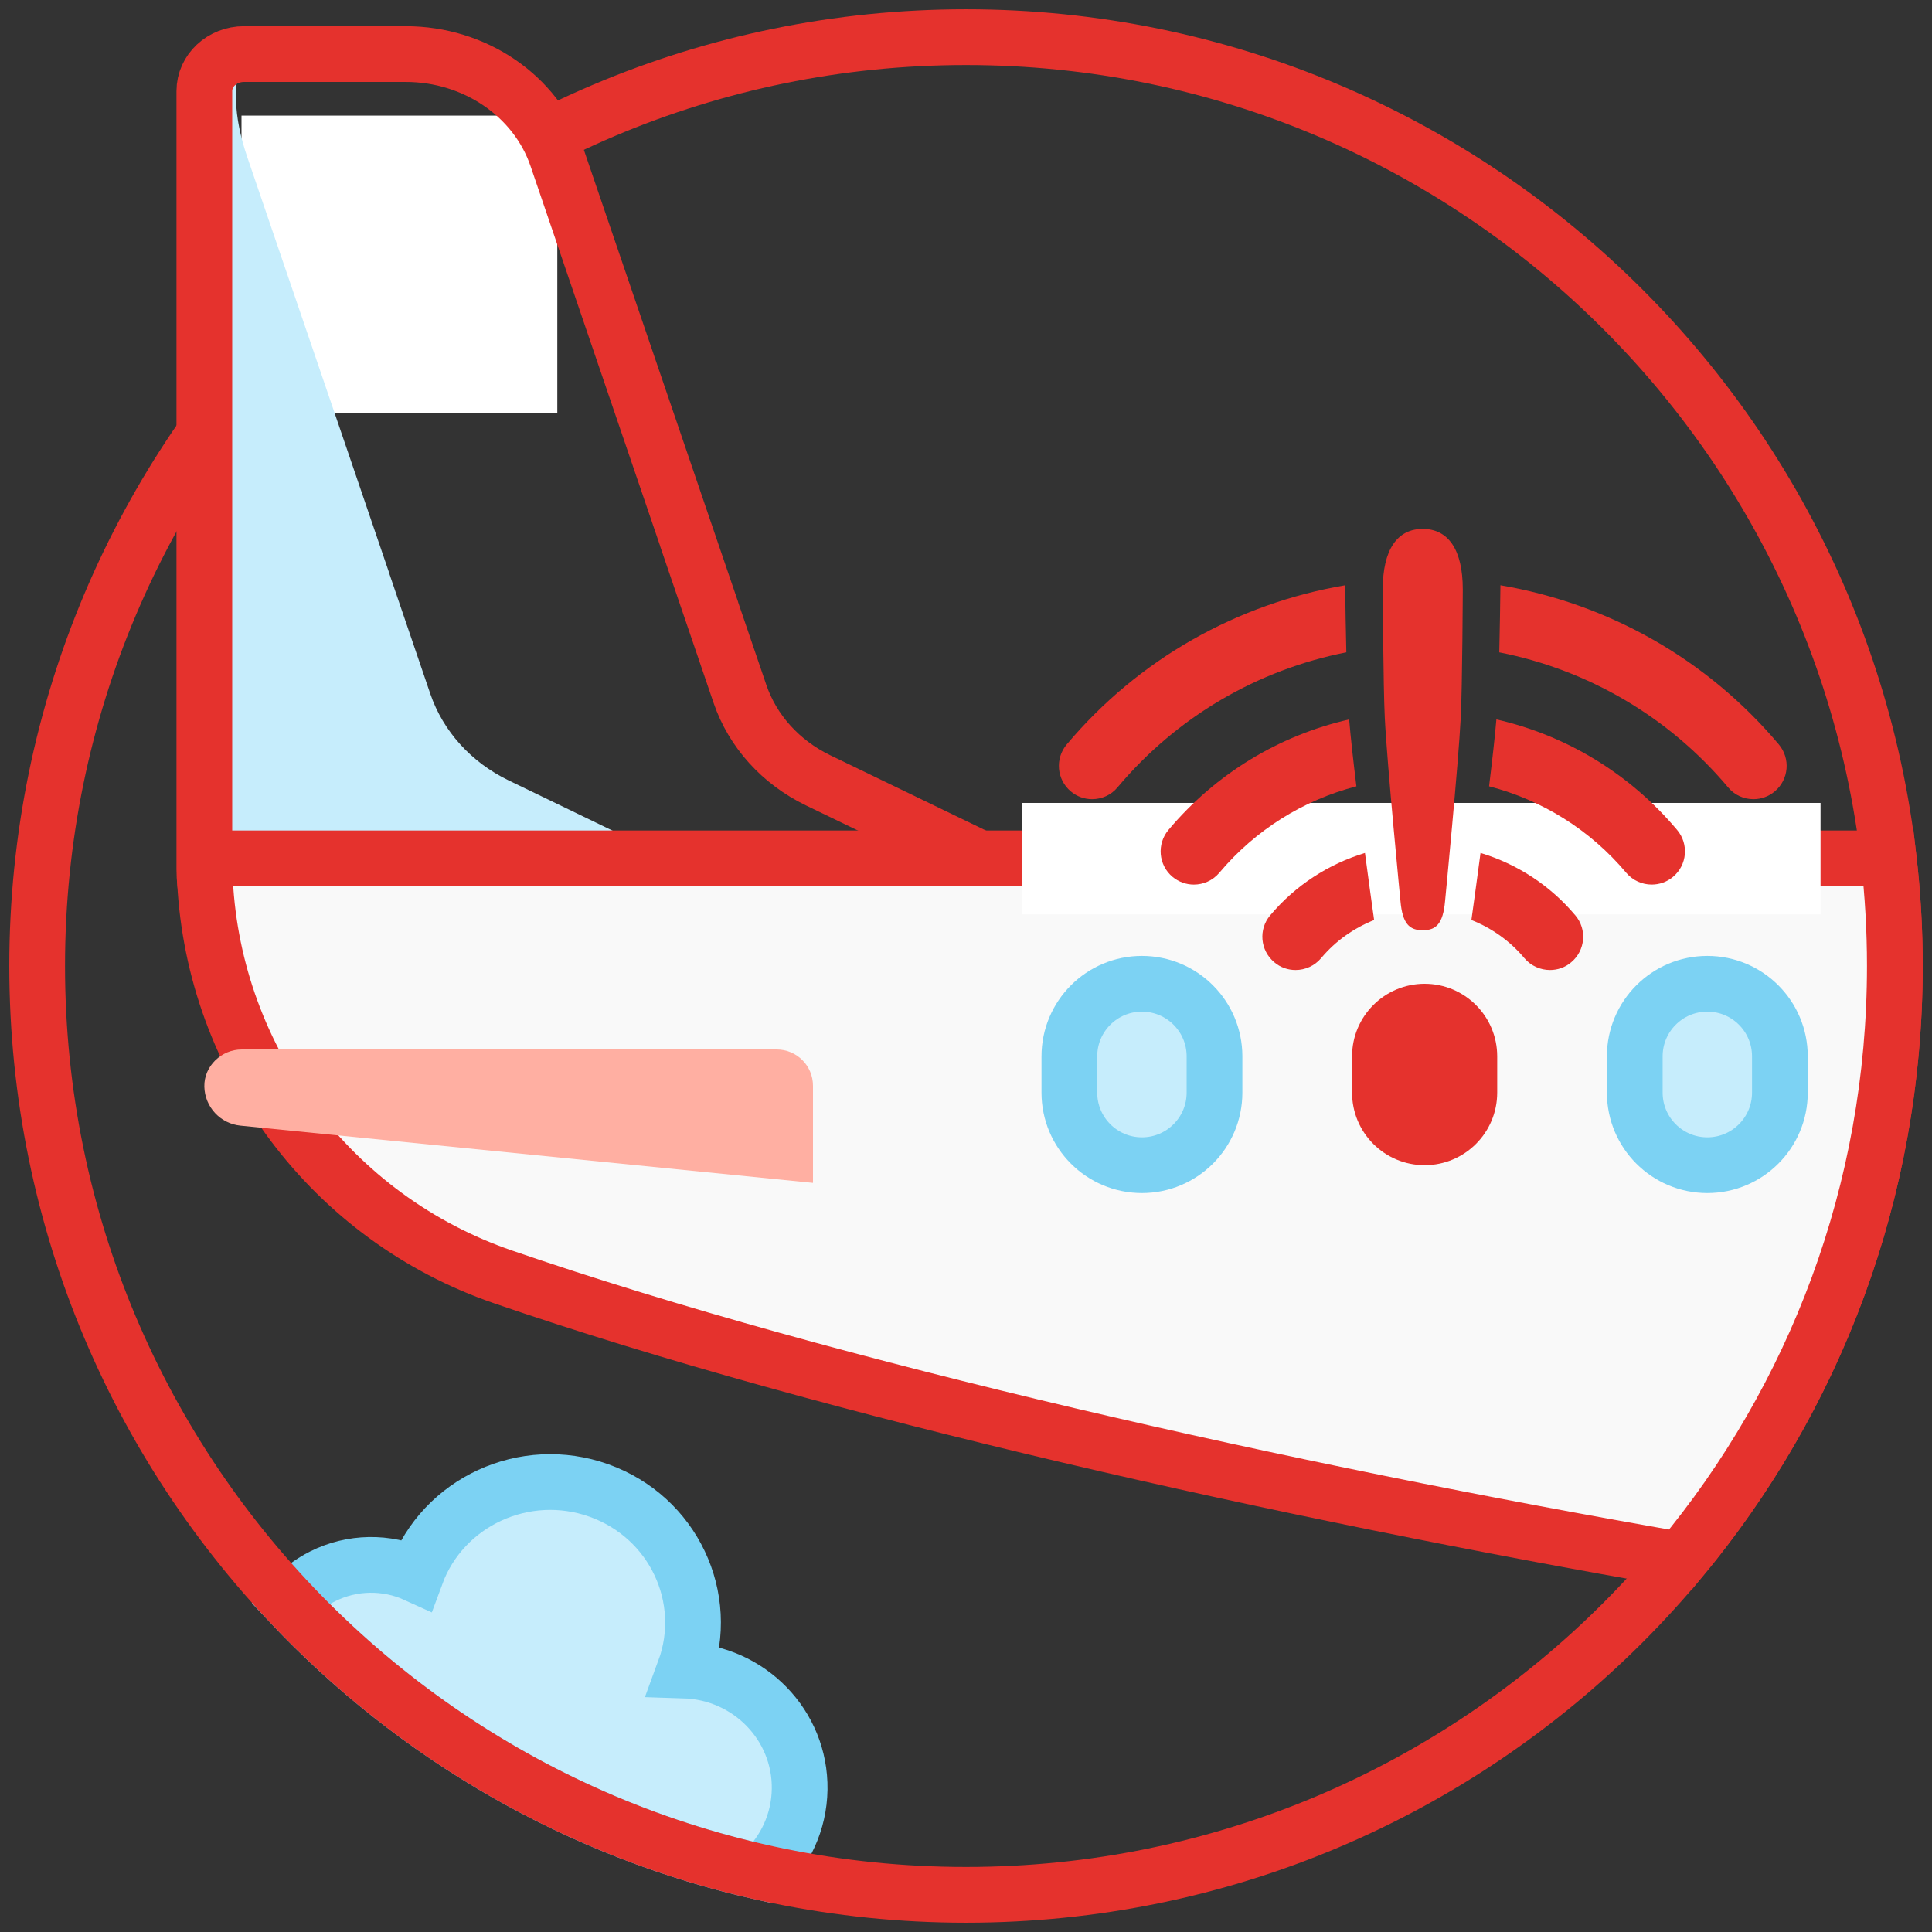 <?xml version="1.0" encoding="UTF-8"?>
<svg width="104px" height="104px" viewBox="0 0 104 104" version="1.1" xmlns="http://www.w3.org/2000/svg" xmlns:xlink="http://www.w3.org/1999/xlink">
    <rect x="0" y="0" width="104" height="104" fill="#333333" stroke="none"/>
    <!-- Generator: Sketch 55.1 (78136) - https://sketchapp.com -->
    <title>work_offline</title>
    <desc>Created with Sketch.</desc>
    <g id="----↳-PDF---Desktop" stroke="none" stroke-width="1" fill="none" fill-rule="evenodd">
        <g id="Desktop-page" transform="translate(-246, -1102)">
            <g id="work_offline" transform="translate(248, 1104)">
                <path d="M13.576,84.254 C14.067,83.68 14.676,83.2 15.373,82.852 C16.945,82.066 18.797,82.033 20.397,82.762 C21.845,78.836 26.253,76.808 30.242,78.234 C34.231,79.659 36.291,83.998 34.843,87.924 C38.337,88.033 41.097,90.88 41.045,94.321 C41.018,96.084 40.258,97.67 39.052,98.798 C29.122,96.58 20.307,91.408 13.576,84.254 L13.576,84.254 Z" id="Path" stroke="#7CD2F3" stroke-width="3" fill="#C6EDFC"></path>
                <path d="M100,50 C100,77.614 77.614,100 50,100 C22.386,100 0,77.614 0,50 C0,22.386 22.386,7.10542736e-15 50,7.10542736e-15 C77.614,7.10542736e-15 100,22.386 100,50 Z" id="Path" stroke="#E5322D" stroke-width="3"></path>
                <rect id="Rectangle" fill="#FFFFFF" x="11" y="4.222" width="17" height="16"></rect>
                <path d="M9,44.806 L9,2.901 C9,1.801 9.956,0.91 11.136,0.91 C10.502,2.407 10.561,4.258 11.313,6.462 L18.972,28.908 L18.967,28.908 L21.163,35.347 C21.849,37.359 23.363,39.034 25.372,40.006 L49.991,51.91 L16.617,51.91 C12.41,51.91 9,48.729 9,44.806 Z" id="Path" fill="#C6EDFC" fill-rule="nonzero"></path>
                <path d="M9,44.806 L9,2.901 C9,1.801 9.956,0.91 11.136,0.91 L19.838,0.91 C23.559,0.91 26.852,3.156 27.98,6.462 L35.638,28.908 L35.634,28.908 L37.83,35.347 C38.516,37.359 40.029,39.034 42.039,40.006 L66.658,51.91 L16.617,51.91 C12.41,51.91 9,48.729 9,44.806 Z" id="Path" stroke="#E5322D" stroke-width="3" fill-rule="nonzero"></path>
                <path d="M88.451,81.963 C67.428,78.31 42.875,72.852 25.083,66.738 C15.85,63.565 9.531,55.102 9.035,45.433 C9.05,45.023 9.069,44.614 9.093,44.206 L99.668,44.206 C99.887,46.107 100,48.04 100,50 C100,62.155 95.663,73.298 88.451,81.963 Z" id="Combined-Shape" stroke="#E5322D" stroke-width="3" fill="#F9F9F9"></path>
                <rect id="Rectangle" fill="#FFFFFF" x="53" y="41.222" width="43" height="6"></rect>
                <path d="M41.763,56.446 L41.763,61.675 L10.943,58.593 C9.855,58.485 9.022,57.579 9,56.49 C8.979,55.392 9.917,54.493 11.015,54.493 L39.81,54.493 C40.889,54.493 41.763,55.367 41.763,56.446 Z" id="Path" fill="#FFAFA2"></path>
                <path d="M63.377,54.863 L63.377,56.816 C63.377,58.973 61.628,60.722 59.47,60.722 C57.313,60.722 55.564,58.973 55.564,56.816 L55.564,54.863 C55.564,52.705 57.313,50.957 59.47,50.957 C61.628,50.957 63.377,52.705 63.377,54.863 Z" id="Path" stroke="#7CD2F3" stroke-width="3" fill="#C6EDFC" fill-rule="nonzero"></path>
                <path d="M74.688,50.957 C72.531,50.957 70.782,52.705 70.782,54.863 L70.782,56.816 C70.782,58.973 72.531,60.722 74.688,60.722 C76.846,60.722 78.595,58.973 78.595,56.816 L78.595,54.863 C78.595,52.705 76.846,50.957 74.688,50.957 Z" id="Path" fill="#E5322D" fill-rule="nonzero"></path>
                <path d="M89.906,50.957 C87.749,50.957 86,52.705 86,54.863 L86,56.816 C86,58.973 87.749,60.722 89.906,60.722 C92.064,60.722 93.812,58.973 93.812,56.816 L93.812,54.863 C93.812,52.705 92.064,50.957 89.906,50.957 Z" id="Path-Copy-3" stroke="#7CD2F3" stroke-width="3" fill="#C6EDFC" fill-rule="nonzero"></path>
                <g id="No-Wifi-Copy-3" transform="translate(55, 26.222)" fill="#E5322D">
                    <path d="M33.278,16.453 C30.732,13.424 27.312,11.361 23.551,10.504 C23.473,11.416 23.33,12.693 23.157,14.105 C26.008,14.844 28.594,16.443 30.541,18.761 C30.897,19.18 31.403,19.395 31.909,19.395 C32.318,19.395 32.725,19.262 33.063,18.976 C33.821,18.341 33.919,17.211 33.278,16.453" id="Fill-3"></path>
                    <path d="M15.625,10.505 C11.864,11.361 8.444,13.424 5.898,16.454 C5.263,17.212 5.357,18.341 6.114,18.976 C6.451,19.257 6.859,19.396 7.266,19.396 C7.773,19.396 8.28,19.181 8.635,18.762 C10.582,16.445 13.166,14.846 16.015,14.106 C15.842,12.694 15.701,11.416 15.625,10.505" id="Fill-5"></path>
                    <path d="M16.476,17.693 C14.509,18.291 12.731,19.438 11.371,21.056 C10.736,21.808 10.836,22.938 11.592,23.573 C11.924,23.859 12.331,23.994 12.74,23.994 C13.253,23.994 13.758,23.777 14.114,23.358 C14.891,22.429 15.876,21.737 16.969,21.304 C16.83,20.314 16.656,19.047 16.476,17.693" id="Fill-7"></path>
                    <path d="M27.804,21.057 C26.444,19.437 24.665,18.288 22.697,17.692 C22.518,19.046 22.344,20.313 22.206,21.303 C23.299,21.736 24.284,22.429 25.061,23.359 C25.417,23.778 25.924,23.994 26.436,23.994 C26.844,23.994 27.251,23.86 27.583,23.574 C28.341,22.938 28.439,21.809 27.804,21.057" id="Fill-9"></path>
                    <path d="M38.758,11.856 C34.887,7.251 29.569,4.269 23.769,3.283 C23.755,4.351 23.736,5.659 23.706,6.894 C28.469,7.83 32.82,10.351 36.021,14.158 C36.37,14.583 36.877,14.798 37.389,14.798 C37.796,14.798 38.205,14.659 38.537,14.378 C39.293,13.743 39.393,12.614 38.758,11.856" id="Fill-13"></path>
                    <path d="M15.409,3.283 C9.607,4.269 4.288,7.251 0.418,11.856 C-0.217,12.614 -0.117,13.743 0.641,14.379 C0.972,14.659 1.38,14.798 1.787,14.798 C2.3,14.798 2.807,14.583 3.155,14.164 C6.356,10.351 10.707,7.83 15.473,6.893 C15.443,5.659 15.423,4.349 15.409,3.283" id="Fill-16"></path>
                    <path d="M21.633,10.398 C21.508,12.88 20.788,20.288 20.788,20.288 C20.679,21.516 20.297,21.853 19.586,21.853 C18.878,21.853 18.497,21.516 18.388,20.288 C18.388,20.288 17.663,12.88 17.543,10.398 C17.459,8.678 17.434,3.506 17.434,3.506 C17.434,1.347 18.224,0.249 19.586,0.249 C20.949,0.249 21.742,1.347 21.742,3.506 C21.742,3.506 21.72,8.678 21.633,10.398" id="Fill-18"></path>
                </g>
            </g>
        </g>
    </g>
</svg>